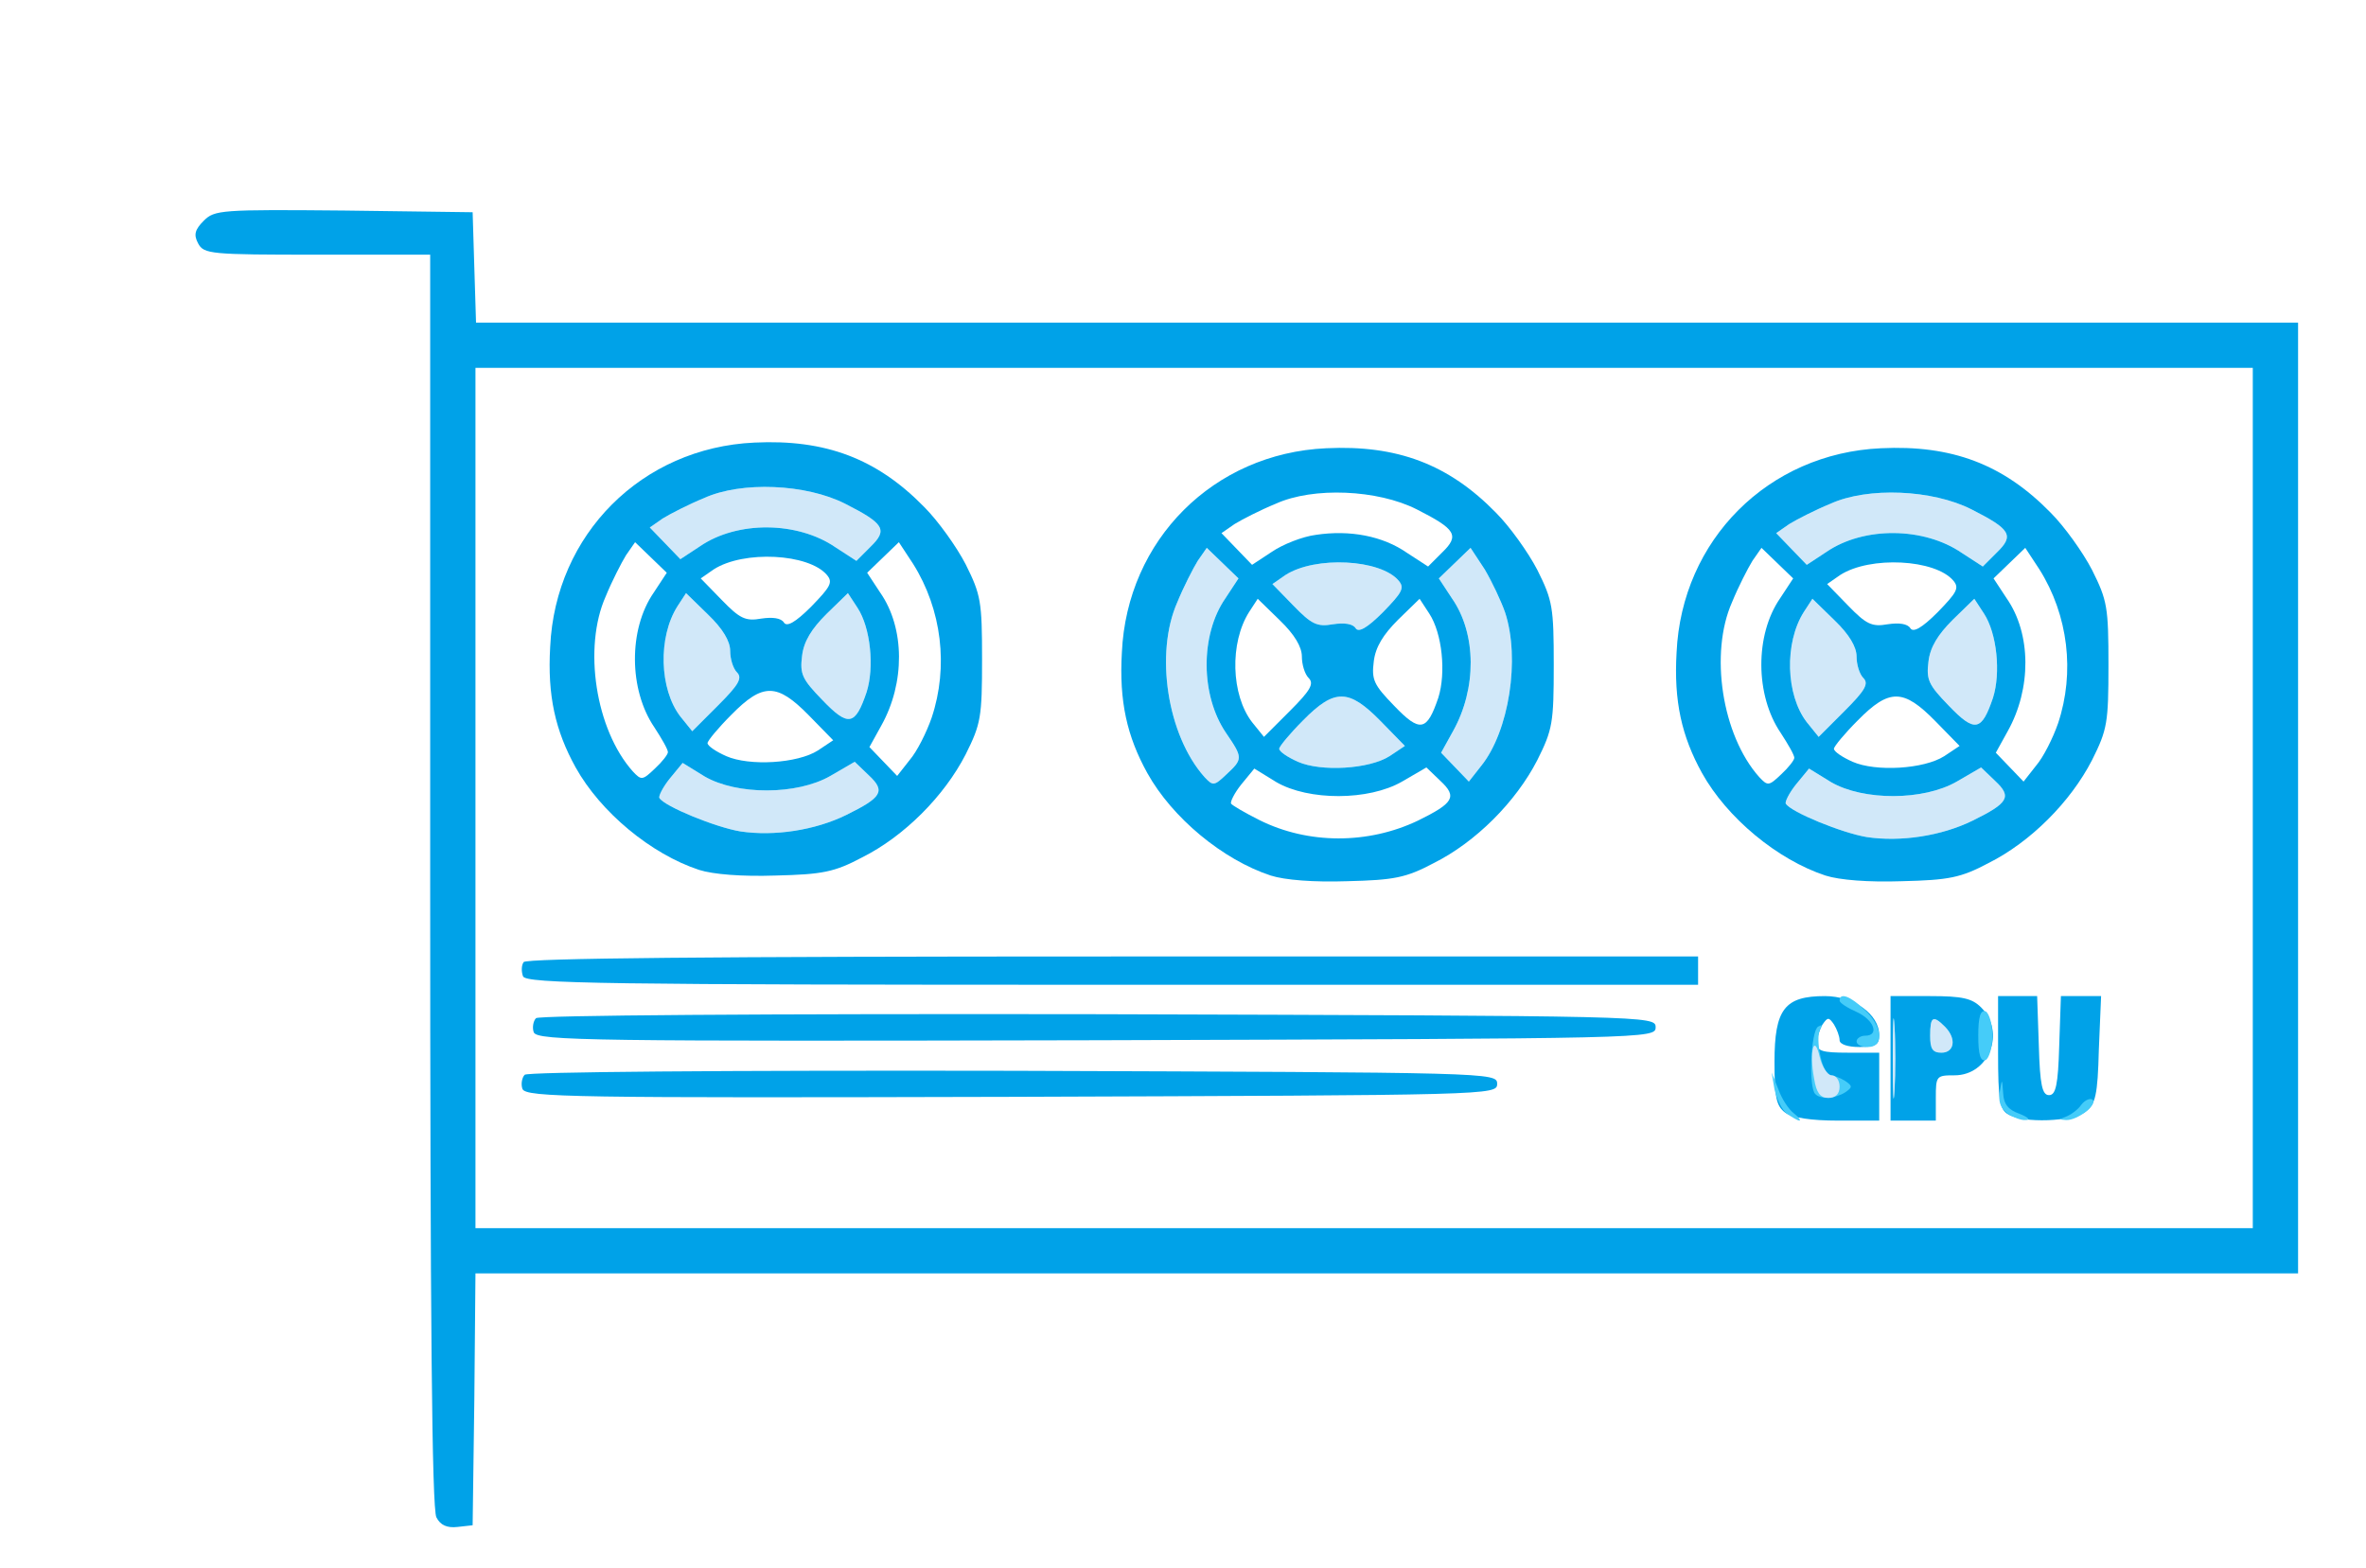 <!DOCTYPE svg PUBLIC "-//W3C//DTD SVG 20010904//EN" "http://www.w3.org/TR/2001/REC-SVG-20010904/DTD/svg10.dtd">
<svg version="1.0" xmlns="http://www.w3.org/2000/svg" width="418px" height="277px" viewBox="0 0 4180 2770" preserveAspectRatio="xMidYMid meet">
<g id="layer101" fill="#00a2e8" stroke="none">
 <path d="M771 2681 c-8 -14 -11 -361 -11 -1125 l0 -1106 -200 0 c-188 0 -200 -1 -210 -20 -8 -15 -6 -24 10 -40 19 -19 30 -20 248 -18 l227 3 3 98 3 97 1609 0 1610 0 0 840 0 840 -1610 0 -1610 0 -2 223 -3 222 -27 3 c-18 2 -30 -3 -37 -17z m3209 -1271 l0 -760 -1570 0 -1570 0 0 760 0 760 1570 0 1570 0 0 -760z"/>
 <path d="M3154 1966 c-16 -12 -19 -27 -19 -90 0 -93 18 -116 89 -116 51 0 96 32 96 69 0 17 -6 21 -35 21 -21 0 -35 -5 -35 -12 0 -7 -5 -20 -10 -28 -9 -13 -11 -13 -20 0 -5 8 -10 23 -10 33 0 14 9 17 55 17 l55 0 0 60 0 60 -73 0 c-47 0 -80 -5 -93 -14z"/>
 <path d="M3340 1870 l0 -110 70 0 c57 0 74 4 90 20 44 44 14 120 -47 120 -32 0 -33 1 -33 40 l0 40 -40 0 -40 0 0 -110z"/>
 <path d="M3548 1969 c-15 -8 -18 -25 -18 -109 l0 -100 35 0 34 0 3 88 c2 69 6 87 18 87 12 0 16 -18 18 -87 l3 -88 35 0 36 0 -4 95 c-2 80 -6 96 -23 109 -23 18 -111 21 -137 5z"/>
 <path d="M923 1924 c-3 -8 -1 -20 4 -25 5 -5 341 -8 864 -7 846 3 854 3 854 23 0 20 -8 20 -858 23 -772 2 -858 1 -864 -14z"/>
 <path d="M943 1824 c-3 -8 -1 -20 4 -25 5 -5 391 -8 994 -7 976 3 984 3 984 23 0 20 -8 20 -988 23 -890 2 -988 1 -994 -14z"/>
 <path d="M924 1725 c-3 -8 -3 -19 1 -25 4 -7 330 -10 1041 -10 l1034 0 0 25 0 25 -1035 0 c-896 0 -1036 -2 -1041 -15z"/>
 <path d="M2245 1547 c-85 -28 -174 -102 -218 -181 -36 -65 -50 -127 -45 -213 9 -199 162 -352 361 -361 125 -6 216 28 300 114 24 24 57 70 73 101 27 54 29 66 29 168 0 102 -2 114 -29 168 -38 74 -109 145 -183 182 -49 26 -70 30 -153 32 -59 2 -110 -2 -135 -10z m260 -97 c63 -31 70 -42 40 -70 l-25 -24 -43 25 c-59 34 -165 34 -222 1 l-39 -24 -23 28 c-12 15 -20 31 -18 34 2 3 24 16 50 29 86 43 192 43 280 1z m-193 -252 c-7 -7 -12 -24 -12 -38 0 -17 -13 -39 -39 -64 l-39 -38 -15 23 c-35 55 -32 147 5 195 l21 26 46 -46 c36 -36 43 -48 33 -58z m229 35 c14 -44 7 -114 -16 -149 l-17 -26 -38 37 c-26 26 -40 48 -43 74 -4 32 0 41 36 78 46 48 58 45 78 -14z m-216 -288 c60 -9 118 2 161 32 l37 24 25 -25 c31 -30 24 -41 -45 -76 -69 -35 -183 -40 -249 -10 -27 11 -60 28 -73 36 l-23 16 27 28 27 28 35 -23 c19 -13 54 -27 78 -30z"/>
 <path d="M3225 1547 c-85 -28 -174 -102 -218 -181 -36 -65 -50 -127 -45 -213 9 -199 162 -352 361 -361 125 -6 216 28 300 114 24 24 57 70 73 101 27 54 29 66 29 168 0 102 -2 114 -29 168 -38 74 -109 145 -183 182 -49 26 -70 30 -153 32 -59 2 -110 -2 -135 -10z m-55 -208 c0 -5 -11 -24 -24 -44 -45 -66 -46 -173 -1 -238 l23 -35 -28 -27 -28 -27 -16 23 c-8 13 -25 46 -36 73 -40 90 -18 235 48 309 15 16 17 16 39 -5 13 -12 23 -25 23 -29z m466 -61 c30 -90 18 -191 -33 -272 l-25 -38 -28 27 -28 27 23 35 c44 63 44 160 2 235 l-21 38 25 26 24 25 22 -28 c13 -15 30 -49 39 -75z m-201 58 l27 -18 -43 -44 c-56 -57 -81 -58 -137 -1 -23 23 -42 46 -42 50 0 5 15 15 33 23 41 18 126 13 162 -10z m16 -310 c-32 -38 -147 -44 -200 -10 l-23 16 37 38 c32 33 42 38 70 33 20 -3 35 -1 40 7 5 8 20 0 48 -28 34 -35 39 -43 28 -56z"/>
 <path d="M1235 1537 c-85 -28 -174 -102 -218 -181 -36 -65 -50 -127 -45 -213 9 -199 162 -352 361 -361 125 -6 216 28 300 114 24 24 57 70 73 101 27 54 29 66 29 168 0 102 -2 114 -29 168 -38 74 -109 145 -183 182 -49 26 -70 30 -153 32 -59 2 -110 -2 -135 -10z m-55 -208 c0 -5 -11 -24 -24 -44 -45 -66 -46 -173 -1 -238 l23 -35 -28 -27 -28 -27 -16 23 c-8 13 -25 46 -36 73 -40 90 -18 235 48 309 15 16 17 16 39 -5 13 -12 23 -25 23 -29z m466 -61 c30 -90 18 -191 -33 -272 l-25 -38 -28 27 -28 27 23 35 c44 63 44 160 2 235 l-21 38 25 26 24 25 22 -28 c13 -15 30 -49 39 -75z m-201 58 l27 -18 -43 -44 c-56 -57 -81 -58 -137 -1 -23 23 -42 46 -42 50 0 5 15 15 33 23 41 18 126 13 162 -10z m16 -310 c-32 -38 -147 -44 -200 -10 l-23 16 37 38 c32 33 42 38 70 33 20 -3 35 -1 40 7 5 8 20 0 48 -28 34 -35 39 -43 28 -56z"/>
 </g>
<g id="layer102" fill="#45ccf9" stroke="none">
 <path d="M3157 1968 c-9 -7 -18 -26 -22 -43 l-5 -30 12 30 c6 17 18 35 27 42 9 7 13 13 10 13 -3 0 -13 -6 -22 -12z"/>
 <path d="M3344 1870 c0 -63 1 -89 3 -57 2 31 2 83 0 115 -2 31 -3 5 -3 -58z"/>
 <path d="M3546 1967 c-12 -9 -16 -22 -13 -38 4 -24 4 -24 6 3 1 19 9 29 29 36 15 6 20 11 11 11 -8 1 -23 -5 -33 -12z"/>
 <path d="M3650 1973 c8 -3 21 -12 27 -21 7 -9 16 -12 20 -9 9 9 -27 37 -47 36 -13 -1 -13 -1 0 -6z"/>
 <path d="M3207 1933 c-12 -11 -8 -111 5 -119 7 -4 8 -3 4 4 -10 17 4 82 18 82 6 0 18 5 26 10 13 9 13 11 0 20 -17 11 -44 13 -53 3z"/>
 <path d="M3495 1830 c0 -34 4 -46 13 -43 6 3 12 22 12 43 0 21 -6 40 -12 43 -9 3 -13 -9 -13 -43z"/>
 <path d="M3410 1830 c0 -34 5 -37 26 -16 21 21 17 46 -6 46 -16 0 -20 -7 -20 -30z"/>
 <path d="M3280 1840 c0 -5 7 -10 15 -10 26 0 16 -28 -15 -42 -16 -7 -30 -16 -30 -20 0 -15 19 -8 44 16 32 29 35 66 6 66 -11 0 -20 -4 -20 -10z"/>
 <path d="M3298 1479 c-43 -7 -134 -44 -143 -59 -2 -3 6 -19 18 -34 l23 -28 39 24 c57 33 163 33 222 -1 l43 -25 25 24 c30 28 23 39 -40 70 -55 27 -127 38 -187 29z"/>
 <path d="M1308 1469 c-43 -7 -134 -44 -143 -59 -2 -3 6 -19 18 -34 l23 -28 39 24 c57 33 163 33 222 -1 l43 -25 25 24 c30 28 23 39 -40 70 -55 27 -127 38 -187 29z"/>
 <path d="M2128 1373 c-66 -74 -88 -219 -48 -309 11 -27 28 -60 36 -73 l16 -23 28 27 28 27 -23 35 c-45 65 -44 172 1 238 30 44 30 46 1 73 -22 21 -24 21 -39 5z"/>
 <path d="M2571 1356 l-25 -26 21 -38 c42 -75 42 -172 -2 -235 l-23 -35 28 -27 28 -27 25 38 c13 22 29 56 36 76 27 82 7 210 -42 271 l-22 28 -24 -25z"/>
 <path d="M2293 1346 c-18 -8 -33 -18 -33 -23 0 -4 19 -27 42 -50 56 -57 81 -56 137 1 l43 44 -27 18 c-36 23 -121 28 -162 10z"/>
 <path d="M3192 1276 c-37 -48 -40 -140 -5 -195 l15 -23 39 38 c26 25 39 47 39 64 0 14 5 31 12 38 10 10 3 22 -33 58 l-46 46 -21 -26z"/>
 <path d="M1202 1266 c-37 -48 -40 -140 -5 -195 l15 -23 39 38 c26 25 39 47 39 64 0 14 5 31 12 38 10 10 3 22 -33 58 l-46 46 -21 -26z"/>
 <path d="M3443 1247 c-36 -37 -40 -46 -36 -78 3 -26 17 -48 43 -74 l38 -37 17 26 c23 35 30 105 16 149 -20 59 -32 62 -78 14z"/>
 <path d="M1453 1237 c-36 -37 -40 -46 -36 -78 3 -26 17 -48 43 -74 l38 -37 17 26 c23 35 30 105 16 149 -20 59 -32 62 -78 14z"/>
 <path d="M2395 1110 c-5 -8 -20 -10 -40 -7 -28 5 -38 0 -70 -33 l-37 -38 23 -16 c53 -34 168 -28 200 10 11 13 6 21 -28 56 -28 28 -43 36 -48 28z"/>
 <path d="M3165 970 l-27 -28 23 -16 c13 -8 46 -25 73 -36 66 -30 180 -25 249 10 69 35 76 46 45 76 l-25 25 -37 -24 c-67 -46 -173 -47 -239 -2 l-35 23 -27 -28z"/>
 <path d="M1175 960 l-27 -28 23 -16 c13 -8 46 -25 73 -36 66 -30 180 -25 249 10 69 35 76 46 45 76 l-25 25 -37 -24 c-67 -46 -173 -47 -239 -2 l-35 23 -27 -28z"/>
 </g>
<g id="layer103" fill="#d1e8f9" stroke="none">
 <path d="M3344 1870 c0 -63 1 -89 3 -57 2 31 2 83 0 115 -2 31 -3 5 -3 -58z"/>
 <path d="M3205 1906 c-9 -48 0 -82 10 -38 4 17 14 32 21 32 8 0 14 9 14 20 0 13 -7 20 -20 20 -14 0 -21 -9 -25 -34z"/>
 <path d="M3410 1830 c0 -34 5 -37 26 -16 21 21 17 46 -6 46 -16 0 -20 -7 -20 -30z"/>
 <path d="M3298 1479 c-43 -7 -134 -44 -143 -59 -2 -3 6 -19 18 -34 l23 -28 39 24 c57 33 163 33 222 -1 l43 -25 25 24 c30 28 23 39 -40 70 -55 27 -127 38 -187 29z"/>
 <path d="M1308 1469 c-43 -7 -134 -44 -143 -59 -2 -3 6 -19 18 -34 l23 -28 39 24 c57 33 163 33 222 -1 l43 -25 25 24 c30 28 23 39 -40 70 -55 27 -127 38 -187 29z"/>
 <path d="M2128 1373 c-66 -74 -88 -219 -48 -309 11 -27 28 -60 36 -73 l16 -23 28 27 28 27 -23 35 c-45 65 -44 172 1 238 30 44 30 46 1 73 -22 21 -24 21 -39 5z"/>
 <path d="M2571 1356 l-25 -26 21 -38 c42 -75 42 -172 -2 -235 l-23 -35 28 -27 28 -27 25 38 c13 22 29 56 36 76 27 82 7 210 -42 271 l-22 28 -24 -25z"/>
 <path d="M2293 1346 c-18 -8 -33 -18 -33 -23 0 -4 19 -27 42 -50 56 -57 81 -56 137 1 l43 44 -27 18 c-36 23 -121 28 -162 10z"/>
 <path d="M3192 1276 c-37 -48 -40 -140 -5 -195 l15 -23 39 38 c26 25 39 47 39 64 0 14 5 31 12 38 10 10 3 22 -33 58 l-46 46 -21 -26z"/>
 <path d="M1202 1266 c-37 -48 -40 -140 -5 -195 l15 -23 39 38 c26 25 39 47 39 64 0 14 5 31 12 38 10 10 3 22 -33 58 l-46 46 -21 -26z"/>
 <path d="M3443 1247 c-36 -37 -40 -46 -36 -78 3 -26 17 -48 43 -74 l38 -37 17 26 c23 35 30 105 16 149 -20 59 -32 62 -78 14z"/>
 <path d="M1453 1237 c-36 -37 -40 -46 -36 -78 3 -26 17 -48 43 -74 l38 -37 17 26 c23 35 30 105 16 149 -20 59 -32 62 -78 14z"/>
 <path d="M2395 1110 c-5 -8 -20 -10 -40 -7 -28 5 -38 0 -70 -33 l-37 -38 23 -16 c53 -34 168 -28 200 10 11 13 6 21 -28 56 -28 28 -43 36 -48 28z"/>
 <path d="M3165 970 l-27 -28 23 -16 c13 -8 46 -25 73 -36 66 -30 180 -25 249 10 69 35 76 46 45 76 l-25 25 -37 -24 c-67 -46 -173 -47 -239 -2 l-35 23 -27 -28z"/>
 <path d="M1175 960 l-27 -28 23 -16 c13 -8 46 -25 73 -36 66 -30 180 -25 249 10 69 35 76 46 45 76 l-25 25 -37 -24 c-67 -46 -173 -47 -239 -2 l-35 23 -27 -28z"/>
 </g>

</svg>
